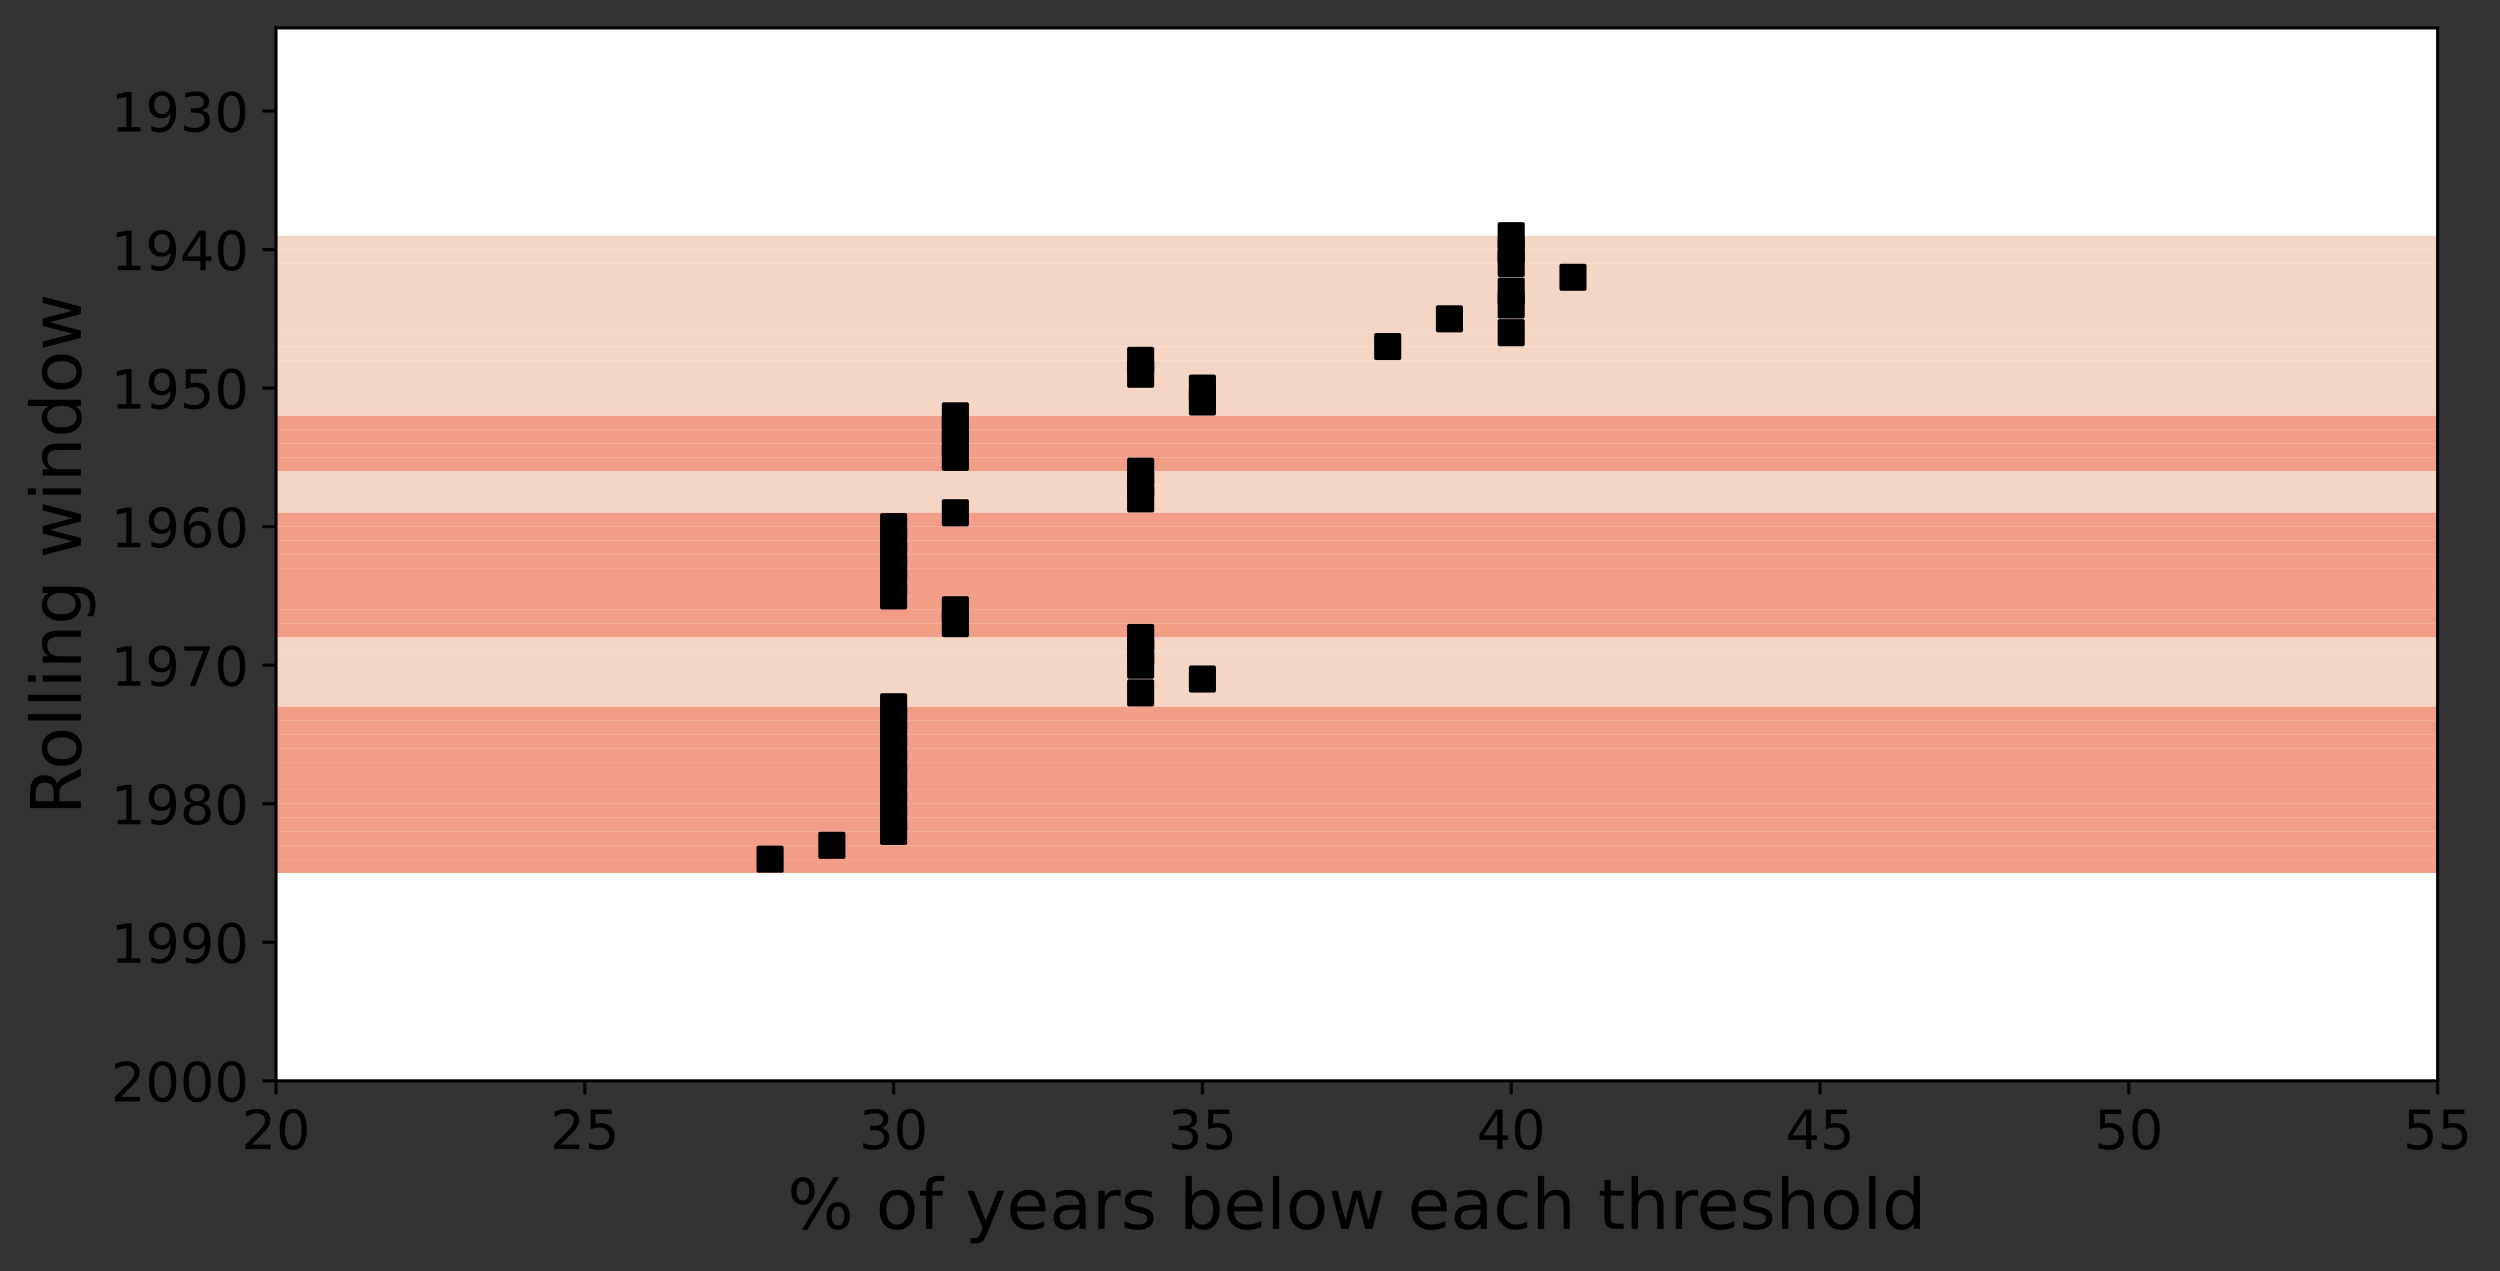 <?xml version="1.0" encoding="utf-8" standalone="no"?>
<!DOCTYPE svg PUBLIC "-//W3C//DTD SVG 1.1//EN"
  "http://www.w3.org/Graphics/SVG/1.1/DTD/svg11.dtd">
<!-- Created with matplotlib (https://matplotlib.org/) -->
<svg height="328.17pt" version="1.1" viewBox="0 0 645.358 328.17" width="645.358pt" xmlns="http://www.w3.org/2000/svg" xmlns:xlink="http://www.w3.org/1999/xlink">
 <rect x="0" y="0" width="645.358" height="328.17" fill="#333333" stroke="none"/>
 <defs>
  <style type="text/css">*{stroke-linecap:butt;stroke-linejoin:round;}</style>
 </defs>
 <g id="figure_1">
  <g id="patch_1">
   <path d="M 0 328.17 
L 645.358 328.17 
L 645.358 0 
L 0 0 
z
" style="fill:none;"/>
  </g>
  <g id="axes_1">
   <g id="patch_2">
    <path d="M 71.251 279 
L 629.251 279 
L 629.251 7.2 
L 71.251 7.2 
z
" style="fill:#ffffff;"/>
   </g>
   <g id="patch_3">
    <path clip-path="url(#p5847861605)" d="M 71.251 60.845 
L 71.251 64.421 
L 629.251 64.421 
L 629.251 60.845 
z
" style="fill:#f2cbb7;opacity:0.8;"/>
   </g>
   <g id="patch_4">
    <path clip-path="url(#p5847861605)" d="M 71.251 64.421 
L 71.251 67.997 
L 629.251 67.997 
L 629.251 64.421 
z
" style="fill:#f2cbb7;opacity:0.8;"/>
   </g>
   <g id="patch_5">
    <path clip-path="url(#p5847861605)" d="M 71.251 67.997 
L 71.251 71.574 
L 629.251 71.574 
L 629.251 67.997 
z
" style="fill:#f2cbb7;opacity:0.8;"/>
   </g>
   <g id="patch_6">
    <path clip-path="url(#p5847861605)" d="M 71.251 71.574 
L 71.251 75.15 
L 629.251 75.15 
L 629.251 71.574 
z
" style="fill:#f2cbb7;opacity:0.8;"/>
   </g>
   <g id="patch_7">
    <path clip-path="url(#p5847861605)" d="M 71.251 75.15 
L 71.251 78.726 
L 629.251 78.726 
L 629.251 75.15 
z
" style="fill:#f2cbb7;opacity:0.8;"/>
   </g>
   <g id="patch_8">
    <path clip-path="url(#p5847861605)" d="M 71.251 78.726 
L 71.251 82.303 
L 629.251 82.303 
L 629.251 78.726 
z
" style="fill:#f2cbb7;opacity:0.8;"/>
   </g>
   <g id="patch_9">
    <path clip-path="url(#p5847861605)" d="M 71.251 82.303 
L 71.251 85.879 
L 629.251 85.879 
L 629.251 82.303 
z
" style="fill:#f2cbb7;opacity:0.8;"/>
   </g>
   <g id="patch_10">
    <path clip-path="url(#p5847861605)" d="M 71.251 85.879 
L 71.251 89.455 
L 629.251 89.455 
L 629.251 85.879 
z
" style="fill:#f2cbb7;opacity:0.8;"/>
   </g>
   <g id="patch_11">
    <path clip-path="url(#p5847861605)" d="M 71.251 89.455 
L 71.251 93.032 
L 629.251 93.032 
L 629.251 89.455 
z
" style="fill:#f2cbb7;opacity:0.8;"/>
   </g>
   <g id="patch_12">
    <path clip-path="url(#p5847861605)" d="M 71.251 93.032 
L 71.251 96.608 
L 629.251 96.608 
L 629.251 93.032 
z
" style="fill:#f2cbb7;opacity:0.8;"/>
   </g>
   <g id="patch_13">
    <path clip-path="url(#p5847861605)" d="M 71.251 96.608 
L 71.251 100.184 
L 629.251 100.184 
L 629.251 96.608 
z
" style="fill:#f2cbb7;opacity:0.8;"/>
   </g>
   <g id="patch_14">
    <path clip-path="url(#p5847861605)" d="M 71.251 100.184 
L 71.251 103.761 
L 629.251 103.761 
L 629.251 100.184 
z
" style="fill:#f2cbb7;opacity:0.8;"/>
   </g>
   <g id="patch_15">
    <path clip-path="url(#p5847861605)" d="M 71.251 103.761 
L 71.251 107.337 
L 629.251 107.337 
L 629.251 103.761 
z
" style="fill:#f2cbb7;opacity:0.8;"/>
   </g>
   <g id="patch_16">
    <path clip-path="url(#p5847861605)" d="M 71.251 107.337 
L 71.251 110.913 
L 629.251 110.913 
L 629.251 107.337 
z
" style="fill:#ee8468;opacity:0.8;"/>
   </g>
   <g id="patch_17">
    <path clip-path="url(#p5847861605)" d="M 71.251 110.913 
L 71.251 114.489 
L 629.251 114.489 
L 629.251 110.913 
z
" style="fill:#ee8468;opacity:0.8;"/>
   </g>
   <g id="patch_18">
    <path clip-path="url(#p5847861605)" d="M 71.251 114.489 
L 71.251 118.066 
L 629.251 118.066 
L 629.251 114.489 
z
" style="fill:#ee8468;opacity:0.8;"/>
   </g>
   <g id="patch_19">
    <path clip-path="url(#p5847861605)" d="M 71.251 118.066 
L 71.251 121.642 
L 629.251 121.642 
L 629.251 118.066 
z
" style="fill:#ee8468;opacity:0.8;"/>
   </g>
   <g id="patch_20">
    <path clip-path="url(#p5847861605)" d="M 71.251 121.642 
L 71.251 125.218 
L 629.251 125.218 
L 629.251 121.642 
z
" style="fill:#f2cbb7;opacity:0.8;"/>
   </g>
   <g id="patch_21">
    <path clip-path="url(#p5847861605)" d="M 71.251 125.218 
L 71.251 128.795 
L 629.251 128.795 
L 629.251 125.218 
z
" style="fill:#f2cbb7;opacity:0.8;"/>
   </g>
   <g id="patch_22">
    <path clip-path="url(#p5847861605)" d="M 71.251 128.795 
L 71.251 132.371 
L 629.251 132.371 
L 629.251 128.795 
z
" style="fill:#f2cbb7;opacity:0.8;"/>
   </g>
   <g id="patch_23">
    <path clip-path="url(#p5847861605)" d="M 71.251 132.371 
L 71.251 135.947 
L 629.251 135.947 
L 629.251 132.371 
z
" style="fill:#ee8468;opacity:0.8;"/>
   </g>
   <g id="patch_24">
    <path clip-path="url(#p5847861605)" d="M 71.251 135.947 
L 71.251 139.524 
L 629.251 139.524 
L 629.251 135.947 
z
" style="fill:#ee8468;opacity:0.8;"/>
   </g>
   <g id="patch_25">
    <path clip-path="url(#p5847861605)" d="M 71.251 139.524 
L 71.251 143.1 
L 629.251 143.1 
L 629.251 139.524 
z
" style="fill:#ee8468;opacity:0.8;"/>
   </g>
   <g id="patch_26">
    <path clip-path="url(#p5847861605)" d="M 71.251 143.1 
L 71.251 146.676 
L 629.251 146.676 
L 629.251 143.1 
z
" style="fill:#ee8468;opacity:0.8;"/>
   </g>
   <g id="patch_27">
    <path clip-path="url(#p5847861605)" d="M 71.251 146.676 
L 71.251 150.253 
L 629.251 150.253 
L 629.251 146.676 
z
" style="fill:#ee8468;opacity:0.8;"/>
   </g>
   <g id="patch_28">
    <path clip-path="url(#p5847861605)" d="M 71.251 150.253 
L 71.251 153.829 
L 629.251 153.829 
L 629.251 150.253 
z
" style="fill:#ee8468;opacity:0.8;"/>
   </g>
   <g id="patch_29">
    <path clip-path="url(#p5847861605)" d="M 71.251 153.829 
L 71.251 157.405 
L 629.251 157.405 
L 629.251 153.829 
z
" style="fill:#ee8468;opacity:0.8;"/>
   </g>
   <g id="patch_30">
    <path clip-path="url(#p5847861605)" d="M 71.251 157.405 
L 71.251 160.982 
L 629.251 160.982 
L 629.251 157.405 
z
" style="fill:#ee8468;opacity:0.8;"/>
   </g>
   <g id="patch_31">
    <path clip-path="url(#p5847861605)" d="M 71.251 160.982 
L 71.251 164.558 
L 629.251 164.558 
L 629.251 160.982 
z
" style="fill:#ee8468;opacity:0.8;"/>
   </g>
   <g id="patch_32">
    <path clip-path="url(#p5847861605)" d="M 71.251 164.558 
L 71.251 168.134 
L 629.251 168.134 
L 629.251 164.558 
z
" style="fill:#f2cbb7;opacity:0.8;"/>
   </g>
   <g id="patch_33">
    <path clip-path="url(#p5847861605)" d="M 71.251 168.134 
L 71.251 171.711 
L 629.251 171.711 
L 629.251 168.134 
z
" style="fill:#f2cbb7;opacity:0.8;"/>
   </g>
   <g id="patch_34">
    <path clip-path="url(#p5847861605)" d="M 71.251 171.711 
L 71.251 175.287 
L 629.251 175.287 
L 629.251 171.711 
z
" style="fill:#f2cbb7;opacity:0.8;"/>
   </g>
   <g id="patch_35">
    <path clip-path="url(#p5847861605)" d="M 71.251 175.287 
L 71.251 178.863 
L 629.251 178.863 
L 629.251 175.287 
z
" style="fill:#f2cbb7;opacity:0.8;"/>
   </g>
   <g id="patch_36">
    <path clip-path="url(#p5847861605)" d="M 71.251 178.863 
L 71.251 182.439 
L 629.251 182.439 
L 629.251 178.863 
z
" style="fill:#f2cbb7;opacity:0.8;"/>
   </g>
   <g id="patch_37">
    <path clip-path="url(#p5847861605)" d="M 71.251 182.439 
L 71.251 186.016 
L 629.251 186.016 
L 629.251 182.439 
z
" style="fill:#ee8468;opacity:0.8;"/>
   </g>
   <g id="patch_38">
    <path clip-path="url(#p5847861605)" d="M 71.251 186.016 
L 71.251 189.592 
L 629.251 189.592 
L 629.251 186.016 
z
" style="fill:#ee8468;opacity:0.8;"/>
   </g>
   <g id="patch_39">
    <path clip-path="url(#p5847861605)" d="M 71.251 189.592 
L 71.251 193.168 
L 629.251 193.168 
L 629.251 189.592 
z
" style="fill:#ee8468;opacity:0.8;"/>
   </g>
   <g id="patch_40">
    <path clip-path="url(#p5847861605)" d="M 71.251 193.168 
L 71.251 196.745 
L 629.251 196.745 
L 629.251 193.168 
z
" style="fill:#ee8468;opacity:0.8;"/>
   </g>
   <g id="patch_41">
    <path clip-path="url(#p5847861605)" d="M 71.251 196.745 
L 71.251 200.321 
L 629.251 200.321 
L 629.251 196.745 
z
" style="fill:#ee8468;opacity:0.8;"/>
   </g>
   <g id="patch_42">
    <path clip-path="url(#p5847861605)" d="M 71.251 200.321 
L 71.251 203.897 
L 629.251 203.897 
L 629.251 200.321 
z
" style="fill:#ee8468;opacity:0.8;"/>
   </g>
   <g id="patch_43">
    <path clip-path="url(#p5847861605)" d="M 71.251 203.897 
L 71.251 207.474 
L 629.251 207.474 
L 629.251 203.897 
z
" style="fill:#ee8468;opacity:0.8;"/>
   </g>
   <g id="patch_44">
    <path clip-path="url(#p5847861605)" d="M 71.251 207.474 
L 71.251 211.05 
L 629.251 211.05 
L 629.251 207.474 
z
" style="fill:#ee8468;opacity:0.8;"/>
   </g>
   <g id="patch_45">
    <path clip-path="url(#p5847861605)" d="M 71.251 211.05 
L 71.251 214.626 
L 629.251 214.626 
L 629.251 211.05 
z
" style="fill:#ee8468;opacity:0.8;"/>
   </g>
   <g id="patch_46">
    <path clip-path="url(#p5847861605)" d="M 71.251 214.626 
L 71.251 218.203 
L 629.251 218.203 
L 629.251 214.626 
z
" style="fill:#ee8468;opacity:0.8;"/>
   </g>
   <g id="patch_47">
    <path clip-path="url(#p5847861605)" d="M 71.251 218.203 
L 71.251 221.779 
L 629.251 221.779 
L 629.251 218.203 
z
" style="fill:#ee8468;opacity:0.8;"/>
   </g>
   <g id="patch_48">
    <path clip-path="url(#p5847861605)" d="M 71.251 221.779 
L 71.251 225.355 
L 629.251 225.355 
L 629.251 221.779 
z
" style="fill:#ee8468;opacity:0.8;"/>
   </g>
   <g id="matplotlib.axis_1">
    <g id="xtick_1">
     <g id="line2d_1">
      <defs>
       <path d="M 0 0 
L 0 3.5 
" id="mf09dc9bbc3" style="stroke:#000000;stroke-width:0.8;"/>
      </defs>
      <g>
       <use style="stroke:#000000;stroke-width:0.8;" x="71.251" xlink:href="#mf09dc9bbc3" y="279"/>
      </g>
     </g>
     <g id="text_1">
      <!-- 20 -->
      <g transform="translate(62.343 296.638)scale(0.14 -0.14)">
       <defs>
        <path d="M 19.188 8.297 
L 53.609 8.297 
L 53.609 0 
L 7.328 0 
L 7.328 8.297 
Q 12.938 14.109 22.625 23.891 
Q 32.328 33.688 34.812 36.531 
Q 39.547 41.844 41.422 45.531 
Q 43.312 49.219 43.312 52.781 
Q 43.312 58.594 39.234 62.25 
Q 35.156 65.922 28.609 65.922 
Q 23.969 65.922 18.812 64.312 
Q 13.672 62.703 7.812 59.422 
L 7.812 69.391 
Q 13.766 71.781 18.938 73 
Q 24.125 74.219 28.422 74.219 
Q 39.75 74.219 46.484 68.547 
Q 53.219 62.891 53.219 53.422 
Q 53.219 48.922 51.531 44.891 
Q 49.859 40.875 45.406 35.406 
Q 44.188 33.984 37.641 27.219 
Q 31.109 20.453 19.188 8.297 
z
" id="DejaVuSans-50"/>
        <path d="M 31.781 66.406 
Q 24.172 66.406 20.328 58.906 
Q 16.5 51.422 16.5 36.375 
Q 16.5 21.391 20.328 13.891 
Q 24.172 6.391 31.781 6.391 
Q 39.453 6.391 43.281 13.891 
Q 47.125 21.391 47.125 36.375 
Q 47.125 51.422 43.281 58.906 
Q 39.453 66.406 31.781 66.406 
z
M 31.781 74.219 
Q 44.047 74.219 50.516 64.516 
Q 56.984 54.828 56.984 36.375 
Q 56.984 17.969 50.516 8.266 
Q 44.047 -1.422 31.781 -1.422 
Q 19.531 -1.422 13.062 8.266 
Q 6.594 17.969 6.594 36.375 
Q 6.594 54.828 13.062 64.516 
Q 19.531 74.219 31.781 74.219 
z
" id="DejaVuSans-48"/>
       </defs>
       <use xlink:href="#DejaVuSans-50"/>
       <use x="63.623" xlink:href="#DejaVuSans-48"/>
      </g>
     </g>
    </g>
    <g id="xtick_2">
     <g id="line2d_2">
      <g>
       <use style="stroke:#000000;stroke-width:0.8;" x="150.965" xlink:href="#mf09dc9bbc3" y="279"/>
      </g>
     </g>
     <g id="text_2">
      <!-- 25 -->
      <g transform="translate(142.057 296.638)scale(0.14 -0.14)">
       <defs>
        <path d="M 10.797 72.906 
L 49.516 72.906 
L 49.516 64.594 
L 19.828 64.594 
L 19.828 46.734 
Q 21.969 47.469 24.109 47.828 
Q 26.266 48.188 28.422 48.188 
Q 40.625 48.188 47.75 41.5 
Q 54.891 34.812 54.891 23.391 
Q 54.891 11.625 47.562 5.094 
Q 40.234 -1.422 26.906 -1.422 
Q 22.312 -1.422 17.547 -0.641 
Q 12.797 0.141 7.719 1.703 
L 7.719 11.625 
Q 12.109 9.234 16.797 8.062 
Q 21.484 6.891 26.703 6.891 
Q 35.156 6.891 40.078 11.328 
Q 45.016 15.766 45.016 23.391 
Q 45.016 31 40.078 35.438 
Q 35.156 39.891 26.703 39.891 
Q 22.75 39.891 18.812 39.016 
Q 14.891 38.141 10.797 36.281 
z
" id="DejaVuSans-53"/>
       </defs>
       <use xlink:href="#DejaVuSans-50"/>
       <use x="63.623" xlink:href="#DejaVuSans-53"/>
      </g>
     </g>
    </g>
    <g id="xtick_3">
     <g id="line2d_3">
      <g>
       <use style="stroke:#000000;stroke-width:0.8;" x="230.679" xlink:href="#mf09dc9bbc3" y="279"/>
      </g>
     </g>
     <g id="text_3">
      <!-- 30 -->
      <g transform="translate(221.772 296.638)scale(0.14 -0.14)">
       <defs>
        <path d="M 40.578 39.312 
Q 47.656 37.797 51.625 33 
Q 55.609 28.219 55.609 21.188 
Q 55.609 10.406 48.188 4.484 
Q 40.766 -1.422 27.094 -1.422 
Q 22.516 -1.422 17.656 -0.516 
Q 12.797 0.391 7.625 2.203 
L 7.625 11.719 
Q 11.719 9.328 16.594 8.109 
Q 21.484 6.891 26.812 6.891 
Q 36.078 6.891 40.938 10.547 
Q 45.797 14.203 45.797 21.188 
Q 45.797 27.641 41.281 31.266 
Q 36.766 34.906 28.719 34.906 
L 20.219 34.906 
L 20.219 43.016 
L 29.109 43.016 
Q 36.375 43.016 40.234 45.922 
Q 44.094 48.828 44.094 54.297 
Q 44.094 59.906 40.109 62.906 
Q 36.141 65.922 28.719 65.922 
Q 24.656 65.922 20.016 65.031 
Q 15.375 64.156 9.812 62.312 
L 9.812 71.094 
Q 15.438 72.656 20.344 73.438 
Q 25.25 74.219 29.594 74.219 
Q 40.828 74.219 47.359 69.109 
Q 53.906 64.016 53.906 55.328 
Q 53.906 49.266 50.438 45.094 
Q 46.969 40.922 40.578 39.312 
z
" id="DejaVuSans-51"/>
       </defs>
       <use xlink:href="#DejaVuSans-51"/>
       <use x="63.623" xlink:href="#DejaVuSans-48"/>
      </g>
     </g>
    </g>
    <g id="xtick_4">
     <g id="line2d_4">
      <g>
       <use style="stroke:#000000;stroke-width:0.8;" x="310.393" xlink:href="#mf09dc9bbc3" y="279"/>
      </g>
     </g>
     <g id="text_4">
      <!-- 35 -->
      <g transform="translate(301.486 296.638)scale(0.14 -0.14)">
       <use xlink:href="#DejaVuSans-51"/>
       <use x="63.623" xlink:href="#DejaVuSans-53"/>
      </g>
     </g>
    </g>
    <g id="xtick_5">
     <g id="line2d_5">
      <g>
       <use style="stroke:#000000;stroke-width:0.8;" x="390.108" xlink:href="#mf09dc9bbc3" y="279"/>
      </g>
     </g>
     <g id="text_5">
      <!-- 40 -->
      <g transform="translate(381.2 296.638)scale(0.14 -0.14)">
       <defs>
        <path d="M 37.797 64.312 
L 12.891 25.391 
L 37.797 25.391 
z
M 35.203 72.906 
L 47.609 72.906 
L 47.609 25.391 
L 58.016 25.391 
L 58.016 17.188 
L 47.609 17.188 
L 47.609 0 
L 37.797 0 
L 37.797 17.188 
L 4.891 17.188 
L 4.891 26.703 
z
" id="DejaVuSans-52"/>
       </defs>
       <use xlink:href="#DejaVuSans-52"/>
       <use x="63.623" xlink:href="#DejaVuSans-48"/>
      </g>
     </g>
    </g>
    <g id="xtick_6">
     <g id="line2d_6">
      <g>
       <use style="stroke:#000000;stroke-width:0.8;" x="469.822" xlink:href="#mf09dc9bbc3" y="279"/>
      </g>
     </g>
     <g id="text_6">
      <!-- 45 -->
      <g transform="translate(460.915 296.638)scale(0.14 -0.14)">
       <use xlink:href="#DejaVuSans-52"/>
       <use x="63.623" xlink:href="#DejaVuSans-53"/>
      </g>
     </g>
    </g>
    <g id="xtick_7">
     <g id="line2d_7">
      <g>
       <use style="stroke:#000000;stroke-width:0.8;" x="549.536" xlink:href="#mf09dc9bbc3" y="279"/>
      </g>
     </g>
     <g id="text_7">
      <!-- 50 -->
      <g transform="translate(540.629 296.638)scale(0.14 -0.14)">
       <use xlink:href="#DejaVuSans-53"/>
       <use x="63.623" xlink:href="#DejaVuSans-48"/>
      </g>
     </g>
    </g>
    <g id="xtick_8">
     <g id="line2d_8">
      <g>
       <use style="stroke:#000000;stroke-width:0.8;" x="629.251" xlink:href="#mf09dc9bbc3" y="279"/>
      </g>
     </g>
     <g id="text_8">
      <!-- 55 -->
      <g transform="translate(620.343 296.638)scale(0.14 -0.14)">
       <use xlink:href="#DejaVuSans-53"/>
       <use x="63.623" xlink:href="#DejaVuSans-53"/>
      </g>
     </g>
    </g>
    <g id="text_9">
     <!-- % of years below each threshold -->
     <g transform="translate(203.25 317.227)scale(0.18 -0.18)">
      <defs>
       <path d="M 72.703 32.078 
Q 68.453 32.078 66.031 28.469 
Q 63.625 24.859 63.625 18.406 
Q 63.625 12.062 66.031 8.422 
Q 68.453 4.781 72.703 4.781 
Q 76.859 4.781 79.266 8.422 
Q 81.688 12.062 81.688 18.406 
Q 81.688 24.812 79.266 28.438 
Q 76.859 32.078 72.703 32.078 
z
M 72.703 38.281 
Q 80.422 38.281 84.953 32.906 
Q 89.5 27.547 89.5 18.406 
Q 89.5 9.281 84.938 3.922 
Q 80.375 -1.422 72.703 -1.422 
Q 64.891 -1.422 60.344 3.922 
Q 55.812 9.281 55.812 18.406 
Q 55.812 27.594 60.375 32.938 
Q 64.938 38.281 72.703 38.281 
z
M 22.312 68.016 
Q 18.109 68.016 15.688 64.375 
Q 13.281 60.75 13.281 54.391 
Q 13.281 47.953 15.672 44.328 
Q 18.062 40.719 22.312 40.719 
Q 26.562 40.719 28.969 44.328 
Q 31.391 47.953 31.391 54.391 
Q 31.391 60.688 28.953 64.344 
Q 26.516 68.016 22.312 68.016 
z
M 66.406 74.219 
L 74.219 74.219 
L 28.609 -1.422 
L 20.797 -1.422 
z
M 22.312 74.219 
Q 30.031 74.219 34.609 68.875 
Q 39.203 63.531 39.203 54.391 
Q 39.203 45.172 34.641 39.844 
Q 30.078 34.516 22.312 34.516 
Q 14.547 34.516 10.031 39.859 
Q 5.516 45.219 5.516 54.391 
Q 5.516 63.484 10.047 68.844 
Q 14.594 74.219 22.312 74.219 
z
" id="DejaVuSans-37"/>
       <path id="DejaVuSans-32"/>
       <path d="M 30.609 48.391 
Q 23.391 48.391 19.188 42.75 
Q 14.984 37.109 14.984 27.297 
Q 14.984 17.484 19.156 11.844 
Q 23.344 6.203 30.609 6.203 
Q 37.797 6.203 41.984 11.859 
Q 46.188 17.531 46.188 27.297 
Q 46.188 37.016 41.984 42.703 
Q 37.797 48.391 30.609 48.391 
z
M 30.609 56 
Q 42.328 56 49.016 48.375 
Q 55.719 40.766 55.719 27.297 
Q 55.719 13.875 49.016 6.219 
Q 42.328 -1.422 30.609 -1.422 
Q 18.844 -1.422 12.172 6.219 
Q 5.516 13.875 5.516 27.297 
Q 5.516 40.766 12.172 48.375 
Q 18.844 56 30.609 56 
z
" id="DejaVuSans-111"/>
       <path d="M 37.109 75.984 
L 37.109 68.5 
L 28.516 68.5 
Q 23.688 68.5 21.797 66.547 
Q 19.922 64.594 19.922 59.516 
L 19.922 54.688 
L 34.719 54.688 
L 34.719 47.703 
L 19.922 47.703 
L 19.922 0 
L 10.891 0 
L 10.891 47.703 
L 2.297 47.703 
L 2.297 54.688 
L 10.891 54.688 
L 10.891 58.5 
Q 10.891 67.625 15.141 71.797 
Q 19.391 75.984 28.609 75.984 
z
" id="DejaVuSans-102"/>
       <path d="M 32.172 -5.078 
Q 28.375 -14.844 24.75 -17.812 
Q 21.141 -20.797 15.094 -20.797 
L 7.906 -20.797 
L 7.906 -13.281 
L 13.188 -13.281 
Q 16.891 -13.281 18.938 -11.516 
Q 21 -9.766 23.484 -3.219 
L 25.094 0.875 
L 2.984 54.688 
L 12.5 54.688 
L 29.594 11.922 
L 46.688 54.688 
L 56.203 54.688 
z
" id="DejaVuSans-121"/>
       <path d="M 56.203 29.594 
L 56.203 25.203 
L 14.891 25.203 
Q 15.484 15.922 20.484 11.062 
Q 25.484 6.203 34.422 6.203 
Q 39.594 6.203 44.453 7.469 
Q 49.312 8.734 54.109 11.281 
L 54.109 2.781 
Q 49.266 0.734 44.188 -0.344 
Q 39.109 -1.422 33.891 -1.422 
Q 20.797 -1.422 13.156 6.188 
Q 5.516 13.812 5.516 26.812 
Q 5.516 40.234 12.766 48.109 
Q 20.016 56 32.328 56 
Q 43.359 56 49.781 48.891 
Q 56.203 41.797 56.203 29.594 
z
M 47.219 32.234 
Q 47.125 39.594 43.094 43.984 
Q 39.062 48.391 32.422 48.391 
Q 24.906 48.391 20.391 44.141 
Q 15.875 39.891 15.188 32.172 
z
" id="DejaVuSans-101"/>
       <path d="M 34.281 27.484 
Q 23.391 27.484 19.188 25 
Q 14.984 22.516 14.984 16.5 
Q 14.984 11.719 18.141 8.906 
Q 21.297 6.109 26.703 6.109 
Q 34.188 6.109 38.703 11.406 
Q 43.219 16.703 43.219 25.484 
L 43.219 27.484 
z
M 52.203 31.203 
L 52.203 0 
L 43.219 0 
L 43.219 8.297 
Q 40.141 3.328 35.547 0.953 
Q 30.953 -1.422 24.312 -1.422 
Q 15.922 -1.422 10.953 3.297 
Q 6 8.016 6 15.922 
Q 6 25.141 12.172 29.828 
Q 18.359 34.516 30.609 34.516 
L 43.219 34.516 
L 43.219 35.406 
Q 43.219 41.609 39.141 45 
Q 35.062 48.391 27.688 48.391 
Q 23 48.391 18.547 47.266 
Q 14.109 46.141 10.016 43.891 
L 10.016 52.203 
Q 14.938 54.109 19.578 55.047 
Q 24.219 56 28.609 56 
Q 40.484 56 46.344 49.844 
Q 52.203 43.703 52.203 31.203 
z
" id="DejaVuSans-97"/>
       <path d="M 41.109 46.297 
Q 39.594 47.172 37.812 47.578 
Q 36.031 48 33.891 48 
Q 26.266 48 22.188 43.047 
Q 18.109 38.094 18.109 28.812 
L 18.109 0 
L 9.078 0 
L 9.078 54.688 
L 18.109 54.688 
L 18.109 46.188 
Q 20.953 51.172 25.484 53.578 
Q 30.031 56 36.531 56 
Q 37.453 56 38.578 55.875 
Q 39.703 55.766 41.062 55.516 
z
" id="DejaVuSans-114"/>
       <path d="M 44.281 53.078 
L 44.281 44.578 
Q 40.484 46.531 36.375 47.5 
Q 32.281 48.484 27.875 48.484 
Q 21.188 48.484 17.844 46.438 
Q 14.5 44.391 14.5 40.281 
Q 14.5 37.156 16.891 35.375 
Q 19.281 33.594 26.516 31.984 
L 29.594 31.297 
Q 39.156 29.25 43.188 25.516 
Q 47.219 21.781 47.219 15.094 
Q 47.219 7.469 41.188 3.016 
Q 35.156 -1.422 24.609 -1.422 
Q 20.219 -1.422 15.453 -0.562 
Q 10.688 0.297 5.422 2 
L 5.422 11.281 
Q 10.406 8.688 15.234 7.391 
Q 20.062 6.109 24.812 6.109 
Q 31.156 6.109 34.562 8.281 
Q 37.984 10.453 37.984 14.406 
Q 37.984 18.062 35.516 20.016 
Q 33.062 21.969 24.703 23.781 
L 21.578 24.516 
Q 13.234 26.266 9.516 29.906 
Q 5.812 33.547 5.812 39.891 
Q 5.812 47.609 11.281 51.797 
Q 16.75 56 26.812 56 
Q 31.781 56 36.172 55.266 
Q 40.578 54.547 44.281 53.078 
z
" id="DejaVuSans-115"/>
       <path d="M 48.688 27.297 
Q 48.688 37.203 44.609 42.844 
Q 40.531 48.484 33.406 48.484 
Q 26.266 48.484 22.188 42.844 
Q 18.109 37.203 18.109 27.297 
Q 18.109 17.391 22.188 11.75 
Q 26.266 6.109 33.406 6.109 
Q 40.531 6.109 44.609 11.75 
Q 48.688 17.391 48.688 27.297 
z
M 18.109 46.391 
Q 20.953 51.266 25.266 53.625 
Q 29.594 56 35.594 56 
Q 45.562 56 51.781 48.094 
Q 58.016 40.188 58.016 27.297 
Q 58.016 14.406 51.781 6.484 
Q 45.562 -1.422 35.594 -1.422 
Q 29.594 -1.422 25.266 0.953 
Q 20.953 3.328 18.109 8.203 
L 18.109 0 
L 9.078 0 
L 9.078 75.984 
L 18.109 75.984 
z
" id="DejaVuSans-98"/>
       <path d="M 9.422 75.984 
L 18.406 75.984 
L 18.406 0 
L 9.422 0 
z
" id="DejaVuSans-108"/>
       <path d="M 4.203 54.688 
L 13.188 54.688 
L 24.422 12.016 
L 35.594 54.688 
L 46.188 54.688 
L 57.422 12.016 
L 68.609 54.688 
L 77.594 54.688 
L 63.281 0 
L 52.688 0 
L 40.922 44.828 
L 29.109 0 
L 18.5 0 
z
" id="DejaVuSans-119"/>
       <path d="M 48.781 52.594 
L 48.781 44.188 
Q 44.969 46.297 41.141 47.344 
Q 37.312 48.391 33.406 48.391 
Q 24.656 48.391 19.812 42.844 
Q 14.984 37.312 14.984 27.297 
Q 14.984 17.281 19.812 11.734 
Q 24.656 6.203 33.406 6.203 
Q 37.312 6.203 41.141 7.25 
Q 44.969 8.297 48.781 10.406 
L 48.781 2.094 
Q 45.016 0.344 40.984 -0.531 
Q 36.969 -1.422 32.422 -1.422 
Q 20.062 -1.422 12.781 6.344 
Q 5.516 14.109 5.516 27.297 
Q 5.516 40.672 12.859 48.328 
Q 20.219 56 33.016 56 
Q 37.156 56 41.109 55.141 
Q 45.062 54.297 48.781 52.594 
z
" id="DejaVuSans-99"/>
       <path d="M 54.891 33.016 
L 54.891 0 
L 45.906 0 
L 45.906 32.719 
Q 45.906 40.484 42.875 44.328 
Q 39.844 48.188 33.797 48.188 
Q 26.516 48.188 22.312 43.547 
Q 18.109 38.922 18.109 30.906 
L 18.109 0 
L 9.078 0 
L 9.078 75.984 
L 18.109 75.984 
L 18.109 46.188 
Q 21.344 51.125 25.703 53.562 
Q 30.078 56 35.797 56 
Q 45.219 56 50.047 50.172 
Q 54.891 44.344 54.891 33.016 
z
" id="DejaVuSans-104"/>
       <path d="M 18.312 70.219 
L 18.312 54.688 
L 36.812 54.688 
L 36.812 47.703 
L 18.312 47.703 
L 18.312 18.016 
Q 18.312 11.328 20.141 9.422 
Q 21.969 7.516 27.594 7.516 
L 36.812 7.516 
L 36.812 0 
L 27.594 0 
Q 17.188 0 13.234 3.875 
Q 9.281 7.766 9.281 18.016 
L 9.281 47.703 
L 2.688 47.703 
L 2.688 54.688 
L 9.281 54.688 
L 9.281 70.219 
z
" id="DejaVuSans-116"/>
       <path d="M 45.406 46.391 
L 45.406 75.984 
L 54.391 75.984 
L 54.391 0 
L 45.406 0 
L 45.406 8.203 
Q 42.578 3.328 38.25 0.953 
Q 33.938 -1.422 27.875 -1.422 
Q 17.969 -1.422 11.734 6.484 
Q 5.516 14.406 5.516 27.297 
Q 5.516 40.188 11.734 48.094 
Q 17.969 56 27.875 56 
Q 33.938 56 38.25 53.625 
Q 42.578 51.266 45.406 46.391 
z
M 14.797 27.297 
Q 14.797 17.391 18.875 11.75 
Q 22.953 6.109 30.078 6.109 
Q 37.203 6.109 41.297 11.75 
Q 45.406 17.391 45.406 27.297 
Q 45.406 37.203 41.297 42.844 
Q 37.203 48.484 30.078 48.484 
Q 22.953 48.484 18.875 42.844 
Q 14.797 37.203 14.797 27.297 
z
" id="DejaVuSans-100"/>
      </defs>
      <use xlink:href="#DejaVuSans-37"/>
      <use x="95.02" xlink:href="#DejaVuSans-32"/>
      <use x="126.807" xlink:href="#DejaVuSans-111"/>
      <use x="187.988" xlink:href="#DejaVuSans-102"/>
      <use x="223.193" xlink:href="#DejaVuSans-32"/>
      <use x="254.98" xlink:href="#DejaVuSans-121"/>
      <use x="314.16" xlink:href="#DejaVuSans-101"/>
      <use x="375.684" xlink:href="#DejaVuSans-97"/>
      <use x="436.963" xlink:href="#DejaVuSans-114"/>
      <use x="478.076" xlink:href="#DejaVuSans-115"/>
      <use x="530.176" xlink:href="#DejaVuSans-32"/>
      <use x="561.963" xlink:href="#DejaVuSans-98"/>
      <use x="625.439" xlink:href="#DejaVuSans-101"/>
      <use x="686.963" xlink:href="#DejaVuSans-108"/>
      <use x="714.746" xlink:href="#DejaVuSans-111"/>
      <use x="775.928" xlink:href="#DejaVuSans-119"/>
      <use x="857.715" xlink:href="#DejaVuSans-32"/>
      <use x="889.502" xlink:href="#DejaVuSans-101"/>
      <use x="951.025" xlink:href="#DejaVuSans-97"/>
      <use x="1012.305" xlink:href="#DejaVuSans-99"/>
      <use x="1067.285" xlink:href="#DejaVuSans-104"/>
      <use x="1130.664" xlink:href="#DejaVuSans-32"/>
      <use x="1162.451" xlink:href="#DejaVuSans-116"/>
      <use x="1201.66" xlink:href="#DejaVuSans-104"/>
      <use x="1265.039" xlink:href="#DejaVuSans-114"/>
      <use x="1303.902" xlink:href="#DejaVuSans-101"/>
      <use x="1365.426" xlink:href="#DejaVuSans-115"/>
      <use x="1417.525" xlink:href="#DejaVuSans-104"/>
      <use x="1480.904" xlink:href="#DejaVuSans-111"/>
      <use x="1542.086" xlink:href="#DejaVuSans-108"/>
      <use x="1569.869" xlink:href="#DejaVuSans-100"/>
     </g>
    </g>
   </g>
   <g id="matplotlib.axis_2">
    <g id="ytick_1">
     <g id="line2d_9">
      <defs>
       <path d="M 0 0 
L -3.5 0 
" id="mf23217a35b" style="stroke:#000000;stroke-width:0.8;"/>
      </defs>
      <g>
       <use style="stroke:#000000;stroke-width:0.8;" x="71.251" xlink:href="#mf23217a35b" y="28.658"/>
      </g>
     </g>
     <g id="text_10">
      <!-- 1930 -->
      <g transform="translate(28.621 33.977)scale(0.14 -0.14)">
       <defs>
        <path d="M 12.406 8.297 
L 28.516 8.297 
L 28.516 63.922 
L 10.984 60.406 
L 10.984 69.391 
L 28.422 72.906 
L 38.281 72.906 
L 38.281 8.297 
L 54.391 8.297 
L 54.391 0 
L 12.406 0 
z
" id="DejaVuSans-49"/>
        <path d="M 10.984 1.516 
L 10.984 10.5 
Q 14.703 8.734 18.5 7.812 
Q 22.312 6.891 25.984 6.891 
Q 35.75 6.891 40.891 13.453 
Q 46.047 20.016 46.781 33.406 
Q 43.953 29.203 39.594 26.953 
Q 35.25 24.703 29.984 24.703 
Q 19.047 24.703 12.672 31.312 
Q 6.297 37.938 6.297 49.422 
Q 6.297 60.641 12.938 67.422 
Q 19.578 74.219 30.609 74.219 
Q 43.266 74.219 49.922 64.516 
Q 56.594 54.828 56.594 36.375 
Q 56.594 19.141 48.406 8.859 
Q 40.234 -1.422 26.422 -1.422 
Q 22.703 -1.422 18.891 -0.688 
Q 15.094 0.047 10.984 1.516 
z
M 30.609 32.422 
Q 37.25 32.422 41.125 36.953 
Q 45.016 41.5 45.016 49.422 
Q 45.016 57.281 41.125 61.844 
Q 37.25 66.406 30.609 66.406 
Q 23.969 66.406 20.094 61.844 
Q 16.219 57.281 16.219 49.422 
Q 16.219 41.5 20.094 36.953 
Q 23.969 32.422 30.609 32.422 
z
" id="DejaVuSans-57"/>
       </defs>
       <use xlink:href="#DejaVuSans-49"/>
       <use x="63.623" xlink:href="#DejaVuSans-57"/>
       <use x="127.246" xlink:href="#DejaVuSans-51"/>
       <use x="190.869" xlink:href="#DejaVuSans-48"/>
      </g>
     </g>
    </g>
    <g id="ytick_2">
     <g id="line2d_10">
      <g>
       <use style="stroke:#000000;stroke-width:0.8;" x="71.251" xlink:href="#mf23217a35b" y="64.421"/>
      </g>
     </g>
     <g id="text_11">
      <!-- 1940 -->
      <g transform="translate(28.621 69.74)scale(0.14 -0.14)">
       <use xlink:href="#DejaVuSans-49"/>
       <use x="63.623" xlink:href="#DejaVuSans-57"/>
       <use x="127.246" xlink:href="#DejaVuSans-52"/>
       <use x="190.869" xlink:href="#DejaVuSans-48"/>
      </g>
     </g>
    </g>
    <g id="ytick_3">
     <g id="line2d_11">
      <g>
       <use style="stroke:#000000;stroke-width:0.8;" x="71.251" xlink:href="#mf23217a35b" y="100.184"/>
      </g>
     </g>
     <g id="text_12">
      <!-- 1950 -->
      <g transform="translate(28.621 105.503)scale(0.14 -0.14)">
       <use xlink:href="#DejaVuSans-49"/>
       <use x="63.623" xlink:href="#DejaVuSans-57"/>
       <use x="127.246" xlink:href="#DejaVuSans-53"/>
       <use x="190.869" xlink:href="#DejaVuSans-48"/>
      </g>
     </g>
    </g>
    <g id="ytick_4">
     <g id="line2d_12">
      <g>
       <use style="stroke:#000000;stroke-width:0.8;" x="71.251" xlink:href="#mf23217a35b" y="135.947"/>
      </g>
     </g>
     <g id="text_13">
      <!-- 1960 -->
      <g transform="translate(28.621 141.266)scale(0.14 -0.14)">
       <defs>
        <path d="M 33.016 40.375 
Q 26.375 40.375 22.484 35.828 
Q 18.609 31.297 18.609 23.391 
Q 18.609 15.531 22.484 10.953 
Q 26.375 6.391 33.016 6.391 
Q 39.656 6.391 43.531 10.953 
Q 47.406 15.531 47.406 23.391 
Q 47.406 31.297 43.531 35.828 
Q 39.656 40.375 33.016 40.375 
z
M 52.594 71.297 
L 52.594 62.312 
Q 48.875 64.062 45.094 64.984 
Q 41.312 65.922 37.594 65.922 
Q 27.828 65.922 22.672 59.328 
Q 17.531 52.734 16.797 39.406 
Q 19.672 43.656 24.016 45.922 
Q 28.375 48.188 33.594 48.188 
Q 44.578 48.188 50.953 41.516 
Q 57.328 34.859 57.328 23.391 
Q 57.328 12.156 50.688 5.359 
Q 44.047 -1.422 33.016 -1.422 
Q 20.359 -1.422 13.672 8.266 
Q 6.984 17.969 6.984 36.375 
Q 6.984 53.656 15.188 63.938 
Q 23.391 74.219 37.203 74.219 
Q 40.922 74.219 44.703 73.484 
Q 48.484 72.75 52.594 71.297 
z
" id="DejaVuSans-54"/>
       </defs>
       <use xlink:href="#DejaVuSans-49"/>
       <use x="63.623" xlink:href="#DejaVuSans-57"/>
       <use x="127.246" xlink:href="#DejaVuSans-54"/>
       <use x="190.869" xlink:href="#DejaVuSans-48"/>
      </g>
     </g>
    </g>
    <g id="ytick_5">
     <g id="line2d_13">
      <g>
       <use style="stroke:#000000;stroke-width:0.8;" x="71.251" xlink:href="#mf23217a35b" y="171.711"/>
      </g>
     </g>
     <g id="text_14">
      <!-- 1970 -->
      <g transform="translate(28.621 177.029)scale(0.14 -0.14)">
       <defs>
        <path d="M 8.203 72.906 
L 55.078 72.906 
L 55.078 68.703 
L 28.609 0 
L 18.312 0 
L 43.219 64.594 
L 8.203 64.594 
z
" id="DejaVuSans-55"/>
       </defs>
       <use xlink:href="#DejaVuSans-49"/>
       <use x="63.623" xlink:href="#DejaVuSans-57"/>
       <use x="127.246" xlink:href="#DejaVuSans-55"/>
       <use x="190.869" xlink:href="#DejaVuSans-48"/>
      </g>
     </g>
    </g>
    <g id="ytick_6">
     <g id="line2d_14">
      <g>
       <use style="stroke:#000000;stroke-width:0.8;" x="71.251" xlink:href="#mf23217a35b" y="207.474"/>
      </g>
     </g>
     <g id="text_15">
      <!-- 1980 -->
      <g transform="translate(28.621 212.793)scale(0.14 -0.14)">
       <defs>
        <path d="M 31.781 34.625 
Q 24.75 34.625 20.719 30.859 
Q 16.703 27.094 16.703 20.516 
Q 16.703 13.922 20.719 10.156 
Q 24.75 6.391 31.781 6.391 
Q 38.812 6.391 42.859 10.172 
Q 46.922 13.969 46.922 20.516 
Q 46.922 27.094 42.891 30.859 
Q 38.875 34.625 31.781 34.625 
z
M 21.922 38.812 
Q 15.578 40.375 12.031 44.719 
Q 8.5 49.078 8.5 55.328 
Q 8.5 64.062 14.719 69.141 
Q 20.953 74.219 31.781 74.219 
Q 42.672 74.219 48.875 69.141 
Q 55.078 64.062 55.078 55.328 
Q 55.078 49.078 51.531 44.719 
Q 48 40.375 41.703 38.812 
Q 48.828 37.156 52.797 32.312 
Q 56.781 27.484 56.781 20.516 
Q 56.781 9.906 50.312 4.234 
Q 43.844 -1.422 31.781 -1.422 
Q 19.734 -1.422 13.25 4.234 
Q 6.781 9.906 6.781 20.516 
Q 6.781 27.484 10.781 32.312 
Q 14.797 37.156 21.922 38.812 
z
M 18.312 54.391 
Q 18.312 48.734 21.844 45.562 
Q 25.391 42.391 31.781 42.391 
Q 38.141 42.391 41.719 45.562 
Q 45.312 48.734 45.312 54.391 
Q 45.312 60.062 41.719 63.234 
Q 38.141 66.406 31.781 66.406 
Q 25.391 66.406 21.844 63.234 
Q 18.312 60.062 18.312 54.391 
z
" id="DejaVuSans-56"/>
       </defs>
       <use xlink:href="#DejaVuSans-49"/>
       <use x="63.623" xlink:href="#DejaVuSans-57"/>
       <use x="127.246" xlink:href="#DejaVuSans-56"/>
       <use x="190.869" xlink:href="#DejaVuSans-48"/>
      </g>
     </g>
    </g>
    <g id="ytick_7">
     <g id="line2d_15">
      <g>
       <use style="stroke:#000000;stroke-width:0.8;" x="71.251" xlink:href="#mf23217a35b" y="243.237"/>
      </g>
     </g>
     <g id="text_16">
      <!-- 1990 -->
      <g transform="translate(28.621 248.556)scale(0.14 -0.14)">
       <use xlink:href="#DejaVuSans-49"/>
       <use x="63.623" xlink:href="#DejaVuSans-57"/>
       <use x="127.246" xlink:href="#DejaVuSans-57"/>
       <use x="190.869" xlink:href="#DejaVuSans-48"/>
      </g>
     </g>
    </g>
    <g id="ytick_8">
     <g id="line2d_16">
      <g>
       <use style="stroke:#000000;stroke-width:0.8;" x="71.251" xlink:href="#mf23217a35b" y="279"/>
      </g>
     </g>
     <g id="text_17">
      <!-- 2000 -->
      <g transform="translate(28.621 284.319)scale(0.14 -0.14)">
       <use xlink:href="#DejaVuSans-50"/>
       <use x="63.623" xlink:href="#DejaVuSans-48"/>
       <use x="127.246" xlink:href="#DejaVuSans-48"/>
       <use x="190.869" xlink:href="#DejaVuSans-48"/>
      </g>
     </g>
    </g>
    <g id="text_18">
     <!-- Rolling window -->
     <g transform="translate(20.877 210.379)rotate(-90)scale(0.18 -0.18)">
      <defs>
       <path d="M 44.391 34.188 
Q 47.562 33.109 50.562 29.594 
Q 53.562 26.078 56.594 19.922 
L 66.609 0 
L 56 0 
L 46.688 18.703 
Q 43.062 26.031 39.672 28.422 
Q 36.281 30.812 30.422 30.812 
L 19.672 30.812 
L 19.672 0 
L 9.812 0 
L 9.812 72.906 
L 32.078 72.906 
Q 44.578 72.906 50.734 67.672 
Q 56.891 62.453 56.891 51.906 
Q 56.891 45.016 53.688 40.469 
Q 50.484 35.938 44.391 34.188 
z
M 19.672 64.797 
L 19.672 38.922 
L 32.078 38.922 
Q 39.203 38.922 42.844 42.219 
Q 46.484 45.516 46.484 51.906 
Q 46.484 58.297 42.844 61.547 
Q 39.203 64.797 32.078 64.797 
z
" id="DejaVuSans-82"/>
       <path d="M 9.422 54.688 
L 18.406 54.688 
L 18.406 0 
L 9.422 0 
z
M 9.422 75.984 
L 18.406 75.984 
L 18.406 64.594 
L 9.422 64.594 
z
" id="DejaVuSans-105"/>
       <path d="M 54.891 33.016 
L 54.891 0 
L 45.906 0 
L 45.906 32.719 
Q 45.906 40.484 42.875 44.328 
Q 39.844 48.188 33.797 48.188 
Q 26.516 48.188 22.312 43.547 
Q 18.109 38.922 18.109 30.906 
L 18.109 0 
L 9.078 0 
L 9.078 54.688 
L 18.109 54.688 
L 18.109 46.188 
Q 21.344 51.125 25.703 53.562 
Q 30.078 56 35.797 56 
Q 45.219 56 50.047 50.172 
Q 54.891 44.344 54.891 33.016 
z
" id="DejaVuSans-110"/>
       <path d="M 45.406 27.984 
Q 45.406 37.75 41.375 43.109 
Q 37.359 48.484 30.078 48.484 
Q 22.859 48.484 18.828 43.109 
Q 14.797 37.75 14.797 27.984 
Q 14.797 18.266 18.828 12.891 
Q 22.859 7.516 30.078 7.516 
Q 37.359 7.516 41.375 12.891 
Q 45.406 18.266 45.406 27.984 
z
M 54.391 6.781 
Q 54.391 -7.172 48.188 -13.984 
Q 42 -20.797 29.203 -20.797 
Q 24.469 -20.797 20.266 -20.094 
Q 16.062 -19.391 12.109 -17.922 
L 12.109 -9.188 
Q 16.062 -11.328 19.922 -12.344 
Q 23.781 -13.375 27.781 -13.375 
Q 36.625 -13.375 41.016 -8.766 
Q 45.406 -4.156 45.406 5.172 
L 45.406 9.625 
Q 42.625 4.781 38.281 2.391 
Q 33.938 0 27.875 0 
Q 17.828 0 11.672 7.656 
Q 5.516 15.328 5.516 27.984 
Q 5.516 40.672 11.672 48.328 
Q 17.828 56 27.875 56 
Q 33.938 56 38.281 53.609 
Q 42.625 51.219 45.406 46.391 
L 45.406 54.688 
L 54.391 54.688 
z
" id="DejaVuSans-103"/>
      </defs>
      <use xlink:href="#DejaVuSans-82"/>
      <use x="64.982" xlink:href="#DejaVuSans-111"/>
      <use x="126.164" xlink:href="#DejaVuSans-108"/>
      <use x="153.947" xlink:href="#DejaVuSans-108"/>
      <use x="181.73" xlink:href="#DejaVuSans-105"/>
      <use x="209.514" xlink:href="#DejaVuSans-110"/>
      <use x="272.893" xlink:href="#DejaVuSans-103"/>
      <use x="336.369" xlink:href="#DejaVuSans-32"/>
      <use x="368.156" xlink:href="#DejaVuSans-119"/>
      <use x="449.943" xlink:href="#DejaVuSans-105"/>
      <use x="477.727" xlink:href="#DejaVuSans-110"/>
      <use x="541.105" xlink:href="#DejaVuSans-100"/>
      <use x="604.582" xlink:href="#DejaVuSans-111"/>
      <use x="665.764" xlink:href="#DejaVuSans-119"/>
     </g>
    </g>
   </g>
   <g id="patch_49">
    <path d="M 71.251 279 
L 71.251 7.2 
" style="fill:none;stroke:#000000;stroke-linecap:square;stroke-linejoin:miter;stroke-width:0.8;"/>
   </g>
   <g id="patch_50">
    <path d="M 629.251 279 
L 629.251 7.2 
" style="fill:none;stroke:#000000;stroke-linecap:square;stroke-linejoin:miter;stroke-width:0.8;"/>
   </g>
   <g id="patch_51">
    <path d="M 71.251 279 
L 629.251 279 
" style="fill:none;stroke:#000000;stroke-linecap:square;stroke-linejoin:miter;stroke-width:0.8;"/>
   </g>
   <g id="patch_52">
    <path d="M 71.251 7.2 
L 629.251 7.2 
" style="fill:none;stroke:#000000;stroke-linecap:square;stroke-linejoin:miter;stroke-width:0.8;"/>
   </g>
   <g id="PathCollection_1">
    <defs>
     <path d="M -3 3 
L 3 3 
L 3 -3 
L -3 -3 
z
" id="m403e2aaa33" style="stroke:#000000;"/>
    </defs>
    <g clip-path="url(#p5847861605)">
     <use style="stroke:#000000;" x="390.108" xlink:href="#m403e2aaa33" y="60.845"/>
     <use style="stroke:#000000;" x="390.108" xlink:href="#m403e2aaa33" y="64.421"/>
     <use style="stroke:#000000;" x="390.108" xlink:href="#m403e2aaa33" y="67.997"/>
     <use style="stroke:#000000;" x="406.051" xlink:href="#m403e2aaa33" y="71.574"/>
     <use style="stroke:#000000;" x="390.108" xlink:href="#m403e2aaa33" y="75.15"/>
     <use style="stroke:#000000;" x="390.108" xlink:href="#m403e2aaa33" y="78.726"/>
     <use style="stroke:#000000;" x="374.165" xlink:href="#m403e2aaa33" y="82.303"/>
     <use style="stroke:#000000;" x="390.108" xlink:href="#m403e2aaa33" y="85.879"/>
     <use style="stroke:#000000;" x="358.222" xlink:href="#m403e2aaa33" y="89.455"/>
     <use style="stroke:#000000;" x="294.451" xlink:href="#m403e2aaa33" y="93.032"/>
     <use style="stroke:#000000;" x="294.451" xlink:href="#m403e2aaa33" y="96.608"/>
     <use style="stroke:#000000;" x="310.393" xlink:href="#m403e2aaa33" y="100.184"/>
     <use style="stroke:#000000;" x="310.393" xlink:href="#m403e2aaa33" y="103.761"/>
     <use style="stroke:#000000;" x="246.622" xlink:href="#m403e2aaa33" y="107.337"/>
     <use style="stroke:#000000;" x="246.622" xlink:href="#m403e2aaa33" y="110.913"/>
     <use style="stroke:#000000;" x="246.622" xlink:href="#m403e2aaa33" y="114.489"/>
     <use style="stroke:#000000;" x="246.622" xlink:href="#m403e2aaa33" y="118.066"/>
     <use style="stroke:#000000;" x="294.451" xlink:href="#m403e2aaa33" y="121.642"/>
     <use style="stroke:#000000;" x="294.451" xlink:href="#m403e2aaa33" y="125.218"/>
     <use style="stroke:#000000;" x="294.451" xlink:href="#m403e2aaa33" y="128.795"/>
     <use style="stroke:#000000;" x="246.622" xlink:href="#m403e2aaa33" y="132.371"/>
     <use style="stroke:#000000;" x="230.679" xlink:href="#m403e2aaa33" y="135.947"/>
     <use style="stroke:#000000;" x="230.679" xlink:href="#m403e2aaa33" y="139.524"/>
     <use style="stroke:#000000;" x="230.679" xlink:href="#m403e2aaa33" y="143.1"/>
     <use style="stroke:#000000;" x="230.679" xlink:href="#m403e2aaa33" y="146.676"/>
     <use style="stroke:#000000;" x="230.679" xlink:href="#m403e2aaa33" y="150.253"/>
     <use style="stroke:#000000;" x="230.679" xlink:href="#m403e2aaa33" y="153.829"/>
     <use style="stroke:#000000;" x="246.622" xlink:href="#m403e2aaa33" y="157.405"/>
     <use style="stroke:#000000;" x="246.622" xlink:href="#m403e2aaa33" y="160.982"/>
     <use style="stroke:#000000;" x="294.451" xlink:href="#m403e2aaa33" y="164.558"/>
     <use style="stroke:#000000;" x="294.451" xlink:href="#m403e2aaa33" y="168.134"/>
     <use style="stroke:#000000;" x="294.451" xlink:href="#m403e2aaa33" y="171.711"/>
     <use style="stroke:#000000;" x="310.393" xlink:href="#m403e2aaa33" y="175.287"/>
     <use style="stroke:#000000;" x="294.451" xlink:href="#m403e2aaa33" y="178.863"/>
     <use style="stroke:#000000;" x="230.679" xlink:href="#m403e2aaa33" y="182.439"/>
     <use style="stroke:#000000;" x="230.679" xlink:href="#m403e2aaa33" y="186.016"/>
     <use style="stroke:#000000;" x="230.679" xlink:href="#m403e2aaa33" y="189.592"/>
     <use style="stroke:#000000;" x="230.679" xlink:href="#m403e2aaa33" y="193.168"/>
     <use style="stroke:#000000;" x="230.679" xlink:href="#m403e2aaa33" y="196.745"/>
     <use style="stroke:#000000;" x="230.679" xlink:href="#m403e2aaa33" y="200.321"/>
     <use style="stroke:#000000;" x="230.679" xlink:href="#m403e2aaa33" y="203.897"/>
     <use style="stroke:#000000;" x="230.679" xlink:href="#m403e2aaa33" y="207.474"/>
     <use style="stroke:#000000;" x="230.679" xlink:href="#m403e2aaa33" y="211.05"/>
     <use style="stroke:#000000;" x="230.679" xlink:href="#m403e2aaa33" y="214.626"/>
     <use style="stroke:#000000;" x="214.736" xlink:href="#m403e2aaa33" y="218.203"/>
     <use style="stroke:#000000;" x="198.793" xlink:href="#m403e2aaa33" y="221.779"/>
    </g>
   </g>
  </g>
 </g>
 <defs>
  <clipPath id="p5847861605">
   <rect height="271.8" width="558" x="71.251" y="7.2"/>
  </clipPath>
 </defs>
</svg>
